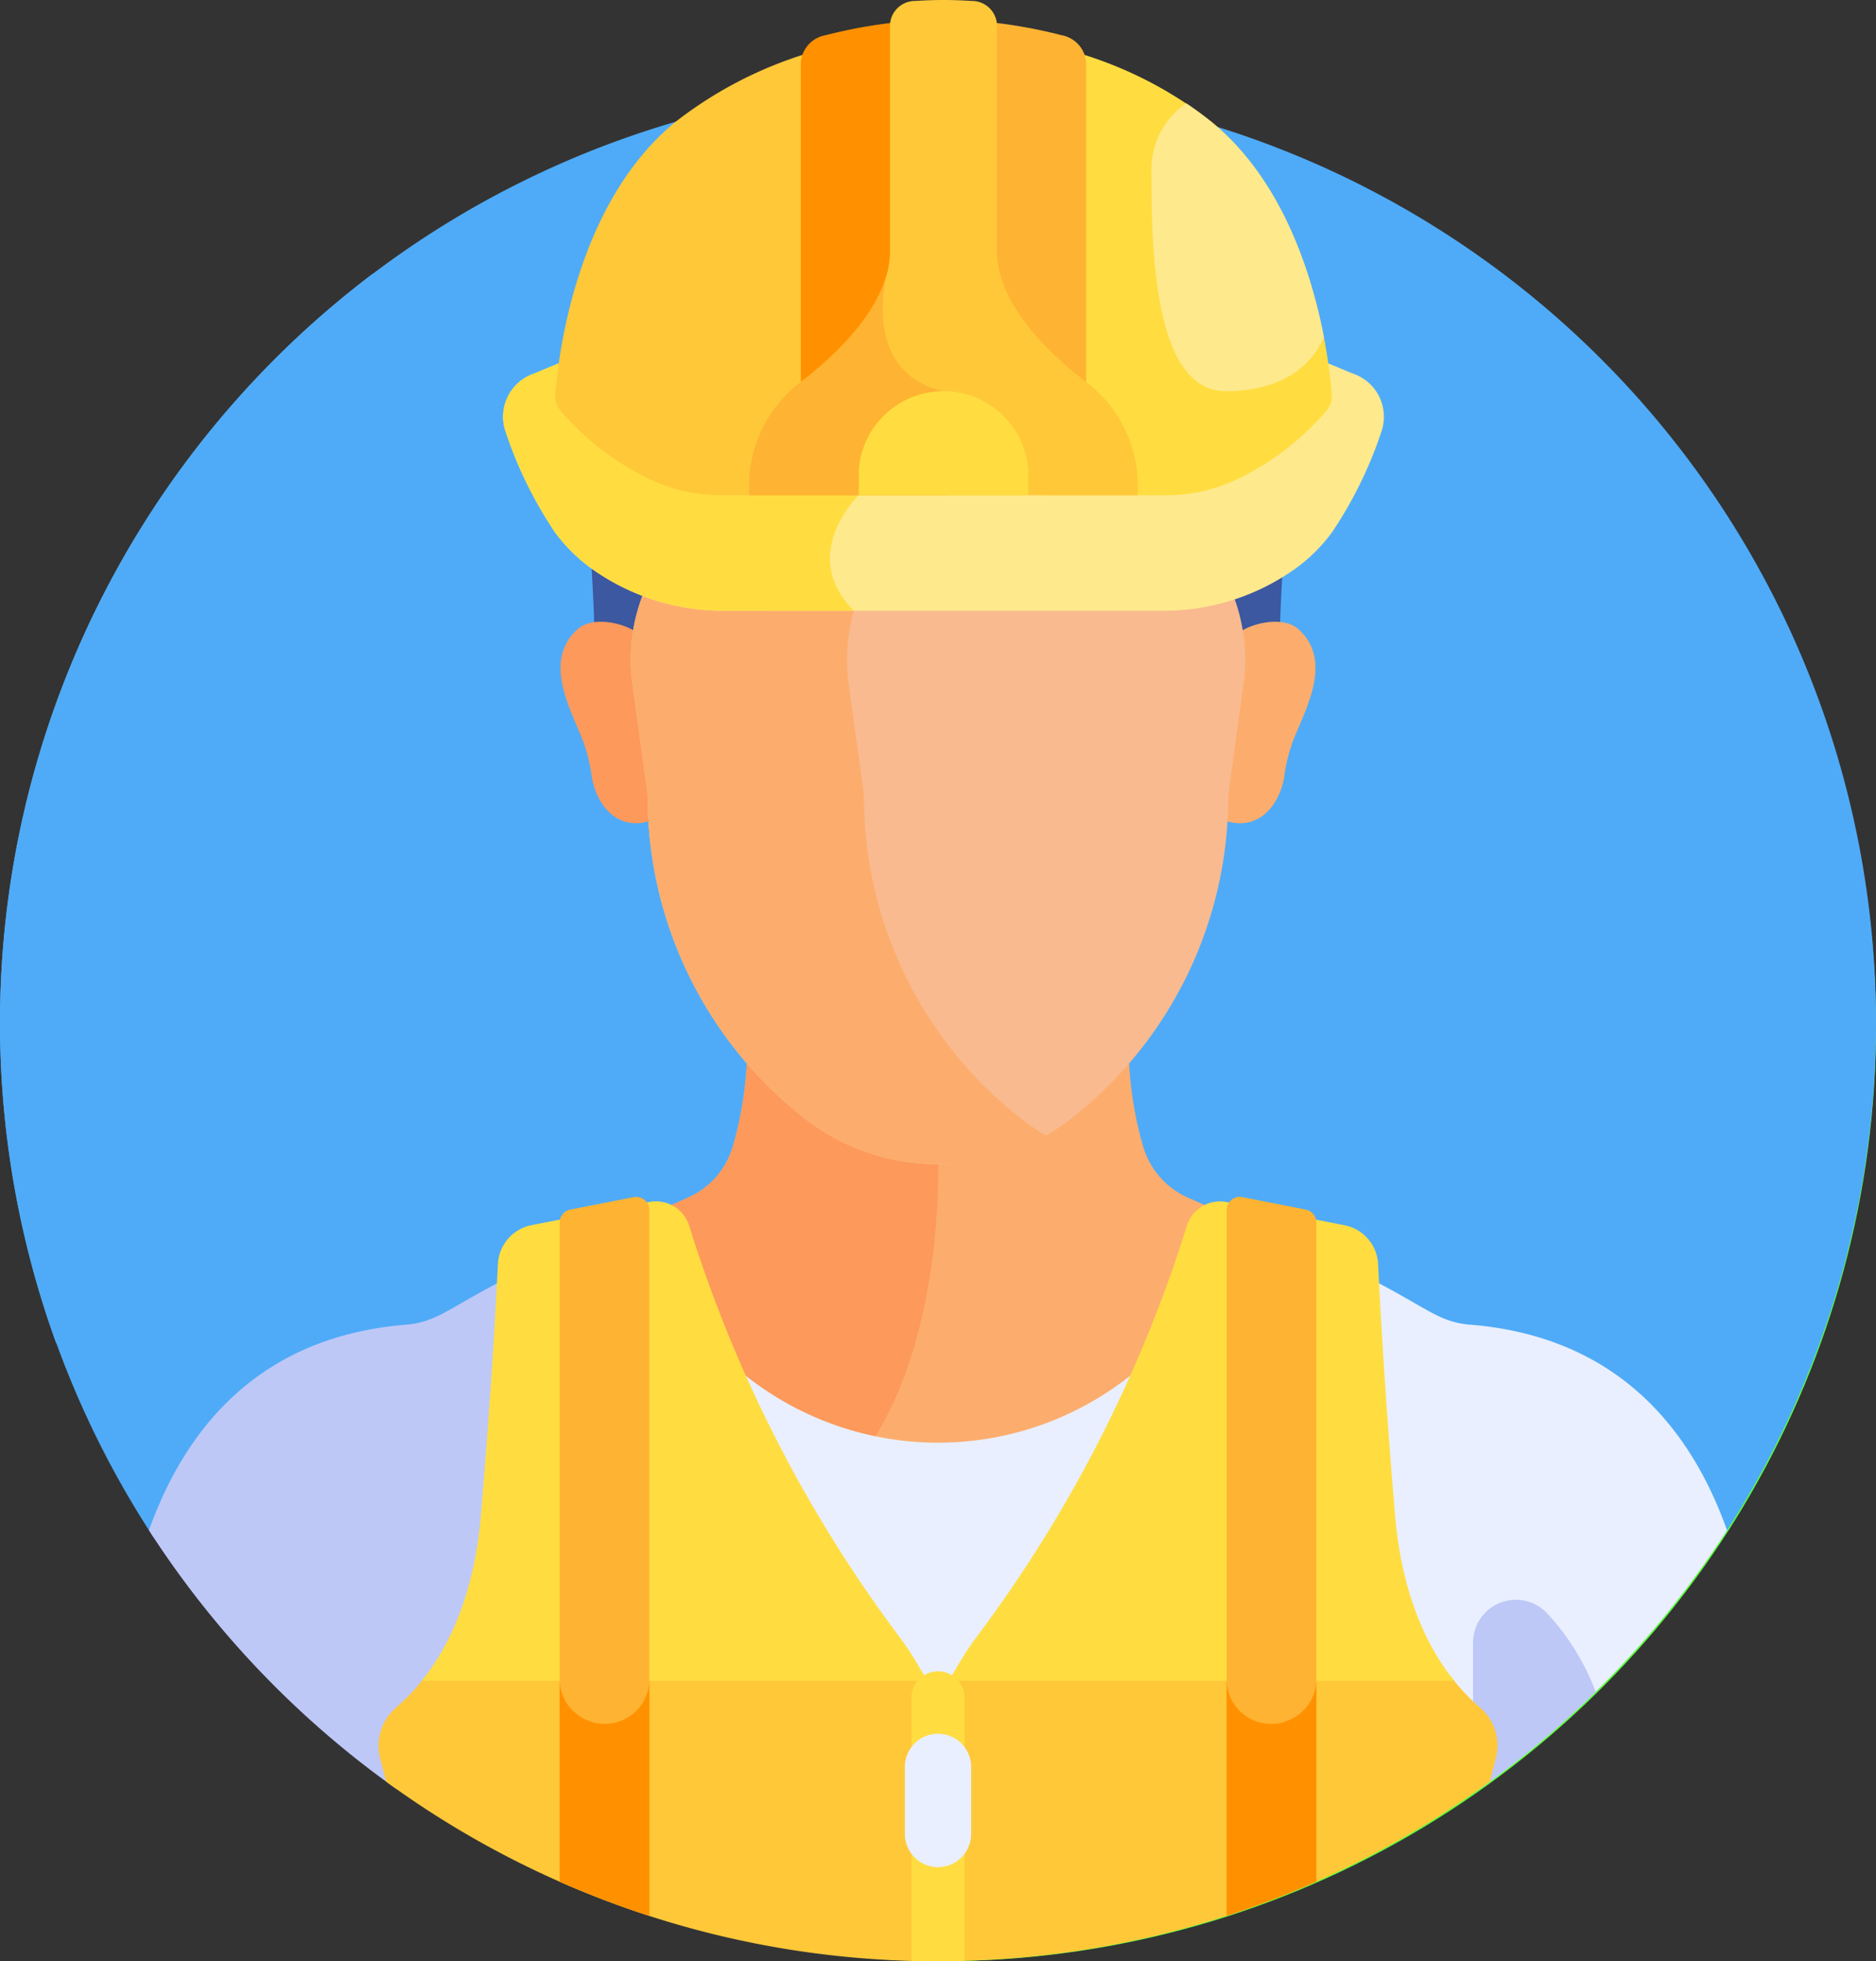 <svg xmlns="http://www.w3.org/2000/svg" width="146.571" height="153.151" viewBox="0 0 146.571 153.151">
  <rect x="0" y="0" width="146.571" height="153.151" fill="#333333" stroke="none"/>
  <g id="Grupo_54091" data-name="Grupo 54091" transform="translate(-2156.449 -2194.227)">
    <circle id="Elipse_4069" data-name="Elipse 4069" cx="73" cy="73" r="73" transform="translate(2157.02 2201.378)" fill="#5bff3b"/>
    <g id="Grupo_54131" data-name="Grupo 54131">
      <path id="Trazado_101126" data-name="Trazado 101126" d="M2290.987,2314.333a73.286,73.286,0,1,0-122.505,0Z" fill="#4fabf7"/>
      <path id="Trazado_101127" data-name="Trazado 101127" d="M2252.712,2240.845c.059.139.117.278.171.417a13.535,13.535,0,0,1,.721,2.7,5.392,5.392,0,0,1,2.845-.654c.042-1.474.119-2.99.2-4.322a16.832,16.832,0,0,1-3.936,1.86Z" fill="#3c58a0"/>
      <path id="Trazado_101128" data-name="Trazado 101128" d="M2207.117,2240.429c-.066.157-.132.315-.193.472a15.346,15.346,0,0,0-.818,3.06,6.091,6.091,0,0,0-3.224-.741c-.048-1.672-.135-3.39-.226-4.9a19.125,19.125,0,0,0,4.461,2.108Z" fill="#3c58a0"/>
      <path id="Trazado_101129" data-name="Trazado 101129" d="M2229.734,2307.461a24.2,24.2,0,0,0,23.386-18l-3.839-1.7a6.331,6.331,0,0,1-3.469-3.827,28.881,28.881,0,0,1-1.182-7.617c-4.041,4.706-8.642,7.912-14.895,7.912s-10.854-3.206-14.9-7.912a28.911,28.911,0,0,1-1.184,7.62,6.331,6.331,0,0,1-3.469,3.827l-3.837,1.7a24.194,24.194,0,0,0,23.385,18Z" fill="#fcad6d"/>
      <path id="Trazado_101130" data-name="Trazado 101130" d="M2214.84,2276.314a28.911,28.911,0,0,1-1.184,7.62,6.331,6.331,0,0,1-3.469,3.827l-3.837,1.7a24.224,24.224,0,0,0,18.162,17.429c5.89-8.888,5.222-22.668,5.222-22.668C2223.482,2284.226,2218.881,2281.02,2214.84,2276.314Z" fill="#fd995b"/>
      <path id="Trazado_101131" data-name="Trazado 101131" d="M2198.014,2293.077q-2.349,1.118-4.656,2.42c-2.265,1.278-3.288,2.023-5.21,2.18-11.559.945-17.276,8.228-20.06,16.057a73.708,73.708,0,0,0,19.353,20.214h10.573v-40.871Z" fill="#bec8f7"/>
      <path id="Trazado_101132" data-name="Trazado 101132" d="M2271.321,2297.677c-1.922-.157-2.945-.9-5.21-2.18a70.269,70.269,0,0,0-9.744-4.591l-3.392-1.507a24.184,24.184,0,0,1-46.117,1.145v43.4h65.17a73.707,73.707,0,0,0,19.353-20.213c-2.784-7.83-8.5-15.113-20.06-16.058Z" fill="#e9efff"/>
      <path id="Trazado_101133" data-name="Trazado 101133" d="M2272.028,2333.948a73.787,73.787,0,0,0,9.09-7.609,18.677,18.677,0,0,0-3.759-6.092,3.348,3.348,0,0,0-5.822,2.254v11.447Z" fill="#bec8f7"/>
      <path id="Trazado_101134" data-name="Trazado 101134" d="M2257.92,2243.386c-1.165-1.068-3.486-.526-4.49.127a14.092,14.092,0,0,1,.043,4.153l-1.184,8.624q0,1.044-.063,2.048c2.888.871,4.322-1.722,4.564-3.5a13.232,13.232,0,0,1,.51-2.258c.768-2.4,3.539-6.519.62-9.194Z" fill="#fcad6d"/>
      <path id="Trazado_101135" data-name="Trazado 101135" d="M2201.549,2243.386c1.165-1.068,3.486-.526,4.49.127a14.092,14.092,0,0,0-.043,4.153l1.184,8.624q0,1.044.063,2.048c-2.888.871-4.322-1.722-4.564-3.5a13.232,13.232,0,0,0-.51-2.258c-.768-2.4-3.539-6.519-.62-9.194Z" fill="#fd995b"/>
      <g id="Grupo_54126" data-name="Grupo 54126">
        <path id="Trazado_101136" data-name="Trazado 101136" d="M2252.726,2240.521a18.831,18.831,0,0,1-5.544.826h-34.036a18.694,18.694,0,0,1-6.295-1.078c-.068.15-.134.3-.2.467a13.946,13.946,0,0,0-.789,6.946l1.184,8.609a31.9,31.9,0,0,0,12.3,25.308,16.97,16.97,0,0,0,20.767,0,31.88,31.88,0,0,0,12.3-25.29l1.185-8.625a13.98,13.98,0,0,0-.763-6.882c-.038-.1-.076-.189-.115-.281Z" fill="#f9ba8f"/>
      </g>
      <g id="Grupo_54127" data-name="Grupo 54127">
        <path id="Trazado_101137" data-name="Trazado 101137" d="M2236.247,2281.6a31.9,31.9,0,0,1-12.3-25.309l-1.184-8.608a14.032,14.032,0,0,1,.574-6.336h-10.189a18.674,18.674,0,0,1-6.295-1.078c-.068.15-.134.3-.2.467a13.951,13.951,0,0,0-.789,6.947l1.184,8.608a31.9,31.9,0,0,0,12.3,25.309,16.978,16.978,0,0,0,18.832,1.295A16.915,16.915,0,0,1,2236.247,2281.6Z" fill="#fcad6d"/>
      </g>
      <path id="Trazado_101138" data-name="Trazado 101138" d="M2272.057,2327.552a15.45,15.45,0,0,1-2.326-2.5h-38.908q-.53.888-1.089,1.78v20.541a72.955,72.955,0,0,0,43.12-14.028c.148-.6.3-1.189.453-1.762a3.943,3.943,0,0,0-1.25-4.036Z" fill="#ffc839"/>
      <path id="Trazado_101139" data-name="Trazado 101139" d="M2228.646,2325.057h-38.908a15.45,15.45,0,0,1-2.326,2.5,3.942,3.942,0,0,0-1.25,4.036c.155.573.3,1.163.453,1.762a72.954,72.954,0,0,0,43.119,14.028v-20.542Q2229.175,2325.945,2228.646,2325.057Z" fill="#ffc839"/>
      <g id="Grupo_54128" data-name="Grupo 54128">
        <path id="Trazado_101140" data-name="Trazado 101140" d="M2195.349,2292.955c-.174,3.6-.571,10.733-1.329,19.643-.541,6.357-2.623,10.4-4.607,12.878H2228.9q-.382-.635-.752-1.265a22.593,22.593,0,0,0-1.379-2.092,106.245,106.245,0,0,1-16.46-32.126,2.718,2.718,0,0,0-3.122-1.9l-9.226,1.814A3.254,3.254,0,0,0,2195.349,2292.955Z" fill="#ffdd40"/>
        <path id="Trazado_101141" data-name="Trazado 101141" d="M2270.056,2325.476c-1.984-2.476-4.066-6.521-4.607-12.878-.758-8.909-1.155-16.044-1.329-19.643a3.254,3.254,0,0,0-2.61-3.043l-9.226-1.814a2.717,2.717,0,0,0-3.122,1.9,106.224,106.224,0,0,1-16.461,32.127,22.4,22.4,0,0,0-1.378,2.091q-.369.632-.752,1.265Z" fill="#ffdd40"/>
        <path id="Trazado_101142" data-name="Trazado 101142" d="M2229.734,2324.742a2.084,2.084,0,0,0-2.072,2.094v20.511c.689.019,1.379.031,2.072.031s1.384-.012,2.073-.031v-20.511A2.084,2.084,0,0,0,2229.734,2324.742Z" fill="#ffdd40"/>
      </g>
      <g id="Grupo_54129" data-name="Grupo 54129">
        <path id="Trazado_101143" data-name="Trazado 101143" d="M2229.734,2340.039a2.6,2.6,0,0,1-2.59-2.617v-5.162a2.591,2.591,0,1,1,5.181,0v5.162A2.6,2.6,0,0,1,2229.734,2340.039Z" fill="#e9efff"/>
      </g>
      <path id="Trazado_101144" data-name="Trazado 101144" d="M2258.462,2288.684l-4.949-.973a1.035,1.035,0,0,0-1.228,1.023v55.1a72.685,72.685,0,0,0,7.011-2.672v-51.458A1.041,1.041,0,0,0,2258.462,2288.684Z" fill="#ffb332"/>
      <path id="Trazado_101145" data-name="Trazado 101145" d="M2205.956,2287.712l-4.949.973a1.038,1.038,0,0,0-.834,1.022v51.459a72.838,72.838,0,0,0,7.011,2.671v-55.1a1.034,1.034,0,0,0-1.228-1.022Z" fill="#ffb332"/>
      <path id="Trazado_101146" data-name="Trazado 101146" d="M2257.145,2328.56a3.476,3.476,0,0,1-4.86-3.183v18.46a72.685,72.685,0,0,0,7.011-2.672v-15.817A3.46,3.46,0,0,1,2257.145,2328.56Z" fill="#ff9100"/>
      <path id="Trazado_101147" data-name="Trazado 101147" d="M2202.394,2328.587a3.458,3.458,0,0,1-2.221-3.239v15.817a72.685,72.685,0,0,0,7.011,2.672v-18.46a3.476,3.476,0,0,1-4.79,3.21Z" fill="#ff9100"/>
      <path id="Trazado_101148" data-name="Trazado 101148" d="M2262.178,2223.412l-2.109-.871c.1.85.16,1.531.192,1.986a1.7,1.7,0,0,1-.336,1.134,21.363,21.363,0,0,1-6.6,5.544,11.83,11.83,0,0,1-5.785,1.482h-34.75a11.828,11.828,0,0,1-5.785-1.482,21.36,21.36,0,0,1-6.6-5.544,1.694,1.694,0,0,1-.335-1.134c.032-.455.089-1.136.191-1.986l-2.109.871a3.557,3.557,0,0,0-2.232,4.417,32.268,32.268,0,0,0,3.905,7.983,12.958,12.958,0,0,0,2.9,2.857,17.7,17.7,0,0,0,10.423,3.251h34.036a17.7,17.7,0,0,0,10.423-3.251,12.953,12.953,0,0,0,2.9-2.857,32.268,32.268,0,0,0,3.905-7.983,3.557,3.557,0,0,0-2.232-4.417Z" fill="#ffe98d"/>
      <path id="Trazado_101149" data-name="Trazado 101149" d="M2223.159,2241.92c-4.41-4.41.387-9.022.387-9.022l-.217-.211h-10.54A11.829,11.829,0,0,1,2207,2231.2a21.355,21.355,0,0,1-6.6-5.543,1.7,1.7,0,0,1-.335-1.134c.032-.455.089-1.136.191-1.986l-2.109.871a3.557,3.557,0,0,0-2.232,4.417,32.268,32.268,0,0,0,3.905,7.983,13,13,0,0,0,2.9,2.857,17.707,17.707,0,0,0,10.424,3.251Z" fill="#ffdd40"/>
      <path id="Trazado_101150" data-name="Trazado 101150" d="M2223.546,2197.451a31.881,31.881,0,0,0-14.345,6.313c-7.8,6.4-9.157,18.426-9.374,21.311a1.679,1.679,0,0,0,.375,1.178,21.183,21.183,0,0,0,6.673,5.231,12.8,12.8,0,0,0,5.914,1.414h10.757Z" fill="#ffc839"/>
      <path id="Trazado_101151" data-name="Trazado 101151" d="M2251.127,2203.764a31.152,31.152,0,0,0-12.944-6.026v35.16h9.356a12.8,12.8,0,0,0,5.914-1.414,21.2,21.2,0,0,0,6.673-5.231,1.681,1.681,0,0,0,.375-1.178c-.217-2.884-1.574-14.916-9.374-21.311Z" fill="#ffdd40"/>
      <path id="Trazado_101152" data-name="Trazado 101152" d="M2219.324,2224.1c3.152-2.446,6.909-6.221,6.909-10.315v-17.716c0-.025,0-.048,0-.072a39.375,39.375,0,0,0-5.3.984,2.341,2.341,0,0,0-1.916,2.137v25.233c.1-.084.2-.169.307-.251Z" fill="#ff9100"/>
      <path id="Trazado_101153" data-name="Trazado 101153" d="M2234.094,2196.066v17.716c0,4.094,3.758,7.869,6.91,10.315.1.081.205.167.307.251v-25.233a2.342,2.342,0,0,0-1.916-2.137,39.4,39.4,0,0,0-5.3-.984C2234.091,2196.018,2234.094,2196.041,2234.094,2196.066Z" fill="#ffb332"/>
      <path id="Trazado_101154" data-name="Trazado 101154" d="M2241.17,2223.954c-3.117-2.418-6.835-6.147-6.835-10.172v-17.716a1.958,1.958,0,0,0-1.983-1.765,32.433,32.433,0,0,0-4.376,0,1.959,1.959,0,0,0-1.984,1.765v17.716c0,4.025-3.718,7.754-6.834,10.172a10.148,10.148,0,0,0-4.182,7.97v.974h30.375v-.974a10.149,10.149,0,0,0-4.181-7.97Z" fill="#ffc839"/>
      <g id="Grupo_54130" data-name="Grupo 54130">
        <path id="Trazado_101155" data-name="Trazado 101155" d="M2225.746,2215.609h0l0,.019.005-.019Z" fill="#ffb332"/>
        <path id="Trazado_101156" data-name="Trazado 101156" d="M2230.09,2224.772c-6.2-1.485-4.5-8.566-4.355-9.125-.893,3.3-3.949,6.267-6.577,8.307a10.148,10.148,0,0,0-4.182,7.97v.974H2230.6C2232.41,2229.5,2233.577,2225.607,2230.09,2224.772Z" fill="#ffb332"/>
      </g>
      <path id="Trazado_101157" data-name="Trazado 101157" d="M2236.782,2232.9v-1.98a6.636,6.636,0,0,0-13.236,0v1.979Z" fill="#ffdd40"/>
      <path id="Trazado_101158" data-name="Trazado 101158" d="M2185.569,2215.609c2.911,3.3,6.262,9.481,1.59,17.787-7.179,12.763,23.73,42.142,4.387,49.687-13.225,5.159-24.118,7.956-30.707,16.044a73.362,73.362,0,0,1,24.73-83.518Z" fill="#4fabf7"/>
      <path id="Trazado_101159" data-name="Trazado 101159" d="M2259.884,2220.567c-.946-4.932-3.237-12.277-8.757-16.8-.651-.534-1.321-1.023-2-1.478a6.281,6.281,0,0,0-2.716,5.386c0,5.982.165,17.1,5.815,17.1,4.077,0,6.58-1.739,7.658-4.205Z" fill="#ffe98d"/>
    </g>
  </g>
</svg>
